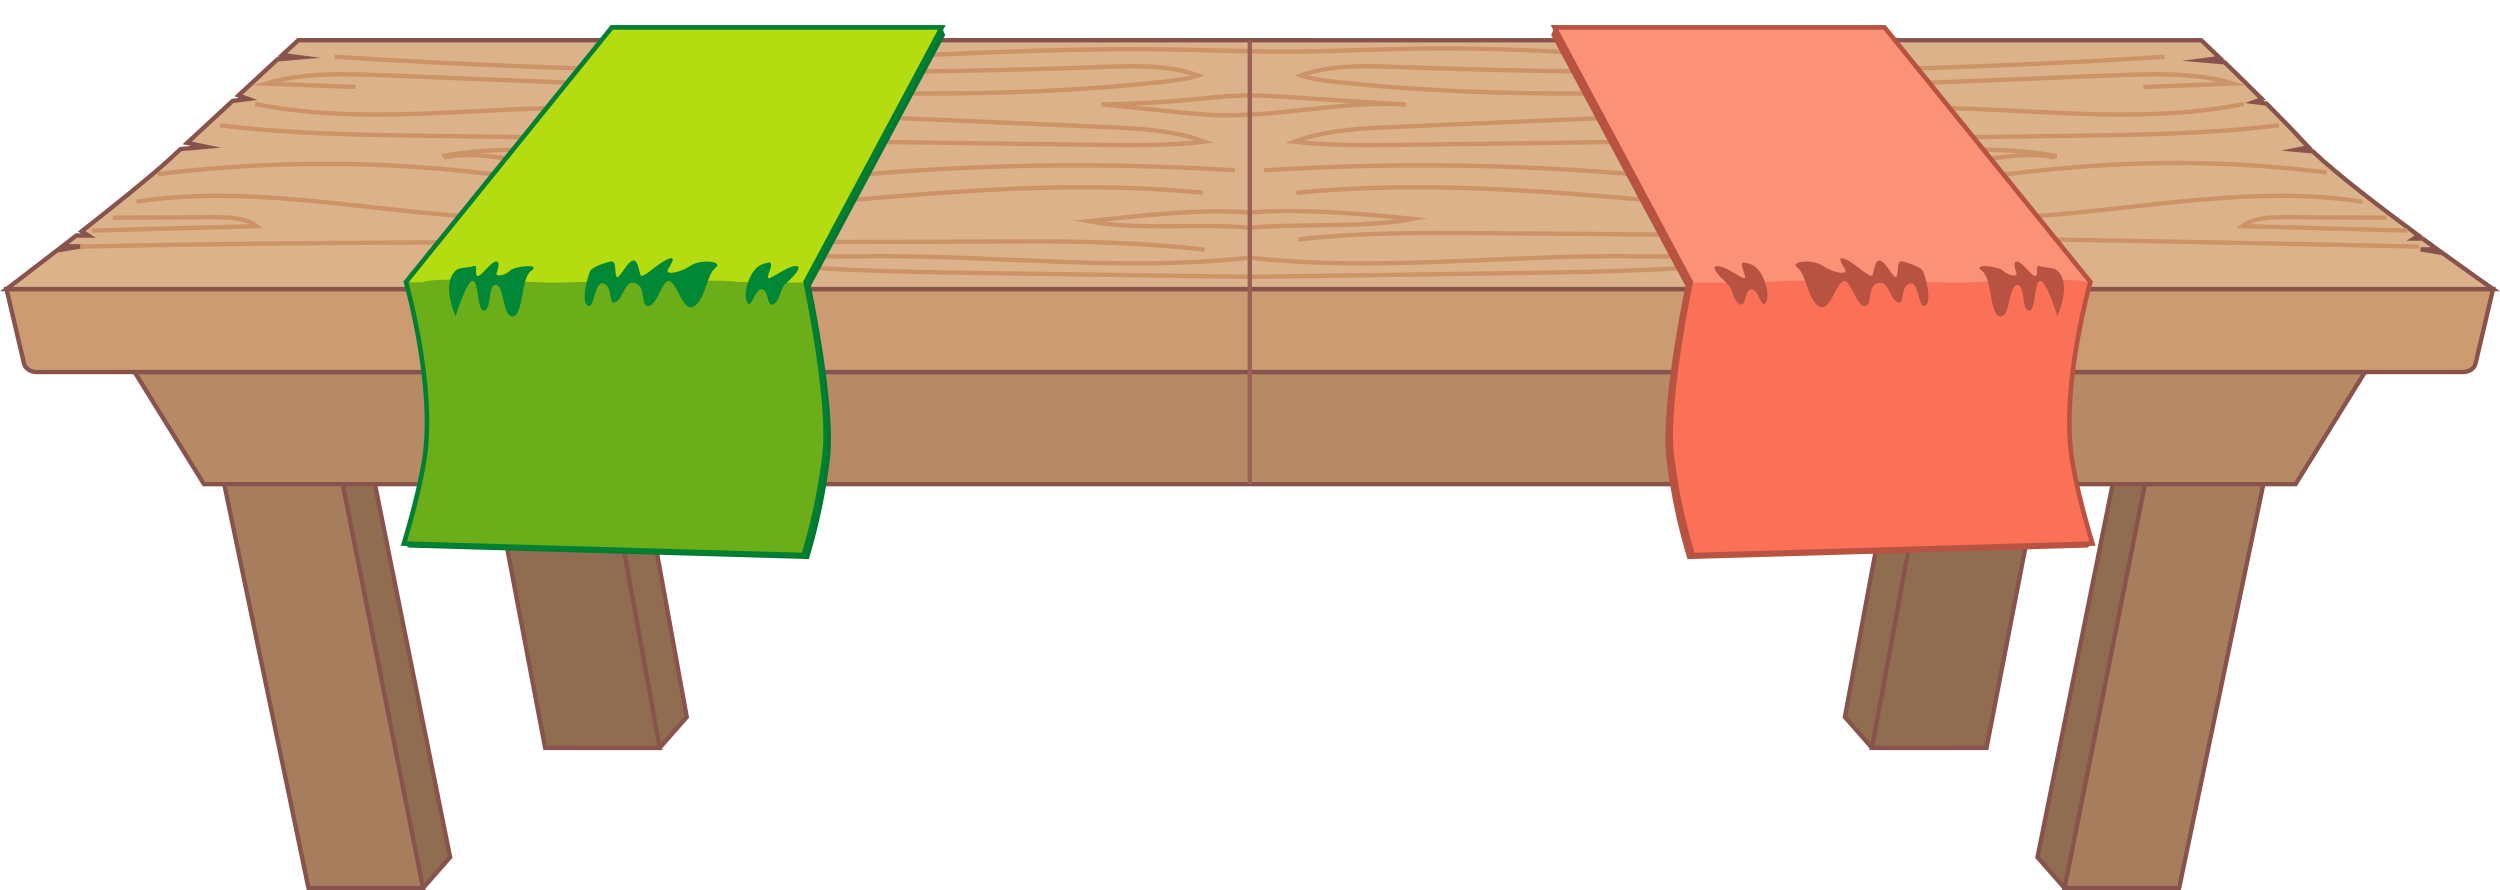 <svg xmlns="http://www.w3.org/2000/svg" xmlns:xlink="http://www.w3.org/1999/xlink" viewBox="0 0 1684.82 599.96"><defs><style>.cls-1,.cls-10,.cls-2,.cls-8{fill:none;}.cls-1{stroke:#018034;}.cls-1,.cls-10,.cls-12,.cls-17,.cls-2,.cls-3,.cls-4,.cls-5,.cls-6,.cls-7,.cls-8{stroke-miterlimit:10;}.cls-1,.cls-2{stroke-width:3.11px;}.cls-17,.cls-2{stroke:#b75340;}.cls-3{fill:#906d50;}.cls-3,.cls-4,.cls-5,.cls-6,.cls-7{stroke:#87534c;}.cls-10,.cls-3,.cls-4,.cls-5,.cls-6,.cls-7,.cls-8{stroke-width:2.94px;}.cls-4{fill:#b68a65;}.cls-5{fill:#cd9b72;}.cls-6{fill:#dcb28a;}.cls-7{fill:#a77e5d;}.cls-8{stroke:#cd9368;}.cls-9{fill:#cd9368;}.cls-10{stroke:#9b5f57;}.cls-11{fill:#017931;}.cls-12{fill:#6cad1a;stroke:#76c68b;}.cls-12,.cls-17{stroke-width:1.15px;}.cls-13{clip-path:url(#clip-path);}.cls-14{fill:#b5dc10;}.cls-15{fill:#018837;}.cls-16{fill:#b75340;}.cls-17{fill:#fb7158;}.cls-18{clip-path:url(#clip-path-2);}.cls-19{fill:#fb9278;}</style><clipPath id="clip-path" transform="translate(0 16.92)"><path class="cls-1" d="M634.71,1.55H412.31L273.57,173.14s19.21,67.39,12.89,116c-3,23.44-14.28,60.29-14.28,60.29l269.33,7.72a390.54,390.54,0,0,0,14.28-68c4.08-36.42-12.9-116-12.9-116Z"/></clipPath><clipPath id="clip-path-2" transform="translate(0 16.92)"><path class="cls-2" d="M1047.65,1.55h222.4l138.74,171.59s-19.21,67.39-12.9,116c3,23.44,14.28,60.29,14.28,60.29l-269.32,7.72a390.54,390.54,0,0,1-14.28-68c-4.08-36.42,12.89-116,12.89-116Z"/></clipPath></defs><g id="Layer_2" data-name="Layer 2"><g id="Layer_1-2" data-name="Layer 1"><polygon class="cls-3" points="1243.33 483.23 1261.58 504 1317.76 504 1369.43 233.92 1289.63 233.92 1243.33 483.23"/><polygon class="cls-3" points="1261.58 504 1338.78 504 1391.16 233.92 1311.36 233.92 1261.58 504"/><polygon class="cls-3" points="462.83 483.23 444.57 504 388.4 504 337.73 233.92 417.53 233.92 462.83 483.23"/><polygon class="cls-3" points="444.57 504 367.38 504 316 233.92 395.8 233.92 444.57 504"/><polygon class="cls-4" points="842.26 250.73 90.7 250.73 137.47 326.3 842.26 326.3 1547.06 326.3 1593.83 250.73 842.26 250.73"/><path class="cls-5" d="M1659.79,233.81H24.74c-4.18,0-7.76-2.4-8.54-5.71L4.39,177.89H1680.14l-11.81,50.21C1667.55,231.41,1664,233.81,1659.79,233.81Z" transform="translate(0 16.92)"/><path class="cls-6" d="M1646,153.56l-14.65-2.42h11.31q-4.85-3.52-10-7.28h-5.84l3.15-2c-26.16-19.27-55.85-42-71.35-56.82l-11.24-1,8.48-1.71c-.88-.89-1.7-1.75-2.45-2.56-7.45-8.12-16.67-17.59-25.94-26.88l-8.38-1.08,5.33-2c-9.08-9.06-18-17.78-25.23-24.74L1484,23.75l12.09-1.57c-7.6-7.32-12.61-12-12.61-12H201l-10.78,10,12.05,1.56L187,23.06,160.75,47.37l6.46,2.38-10.49,1.36L126.13,79.4,138.91,82l-17.22,1.53-7.37,6.82C102,101.73,77.65,121.24,55,139l4.48,2.82H51.39c-3.18,2.48-6.31,4.92-9.36,7.28H55L38.5,151.78C19.29,166.64,4.39,177.89,4.39,177.89H1680.14S1665.51,167.7,1646,153.56Z" transform="translate(0 16.92)"/><polygon class="cls-3" points="303.35 577.72 285.09 598.49 228.92 598.49 172.87 326.3 252.67 326.3 303.35 577.72"/><polygon class="cls-7" points="285.09 598.49 207.89 598.49 151.13 326.3 230.94 326.3 285.09 598.49"/><polygon class="cls-3" points="1373.13 577.72 1391.38 598.49 1447.56 598.49 1503.6 326.3 1423.8 326.3 1373.13 577.72"/><polygon class="cls-7" points="1391.38 598.49 1468.58 598.49 1525.34 326.3 1445.54 326.3 1391.38 598.49"/><path class="cls-8" d="M225.41,21.36c171.93,10.84,344.68,13.13,517,6.86,22-.8,44.89-1.59,64.92,5.72C800.56,36.29,793.22,37.2,786,38c-110.9,12.44-223.52,8-335.35,3.5L259.24,33.83c-26.94-1.08-54.76-2-80,5.59l60.36,2.28" transform="translate(0 16.92)"/><path class="cls-8" d="M172,53.16c62.2,12.64,127.51,5,191.6,3,52.46-1.62,105,.63,157.37,2.88l223.59,9.6c22.87,1,46.4,2.09,67.16,9.93-24.24,2.78-48.84,2.45-73.31,2.12L290.61,74.65c-47.59-.65-95.35-1.3-142.4-7.13" transform="translate(0 16.92)"/><path class="cls-8" d="M106.36,100.47a916.45,916.45,0,0,1,222.05-.37c26.12,3.15,52,7.43,78.35,9.3,59.1,4.19,118.32-3.93,177.33-8.91A1685.29,1685.29,0,0,1,832.28,97.9" transform="translate(0 16.92)"/><path class="cls-8" d="M298,88.28c60.55-11.27,123.8,3.51,185.81.22,20.51-1.09,42.67-3.89,60.39,4.53a838.19,838.19,0,0,1-198.47-2.6c-15.4-2.05-31.34-4.51-46.4-1.2" transform="translate(0 16.92)"/><path class="cls-8" d="M92,119.05c72-11.34,145.79,4.41,218.92,9.54C477.26,140.26,644.72,96.65,810.5,113" transform="translate(0 16.92)"/><path class="cls-8" d="M54,149.28c211-4.73,422.1-2.21,633.17-3.52,40.7-.25,84.31.94,124.61,5.55" transform="translate(0 16.92)"/><path class="cls-8" d="M76,129.77l67.8-.29c10.27,0,21.66.24,29.11,6l-111,3" transform="translate(0 16.92)"/><path class="cls-8" d="M843.16,126.41c-33.35-3-76.23,2.2-109.51,5.74,32.61,6.38,75.17,1.27,108.49,4.43" transform="translate(0 16.92)"/><path class="cls-8" d="M840.79,156.86c-81.63,9-164.45-1.26-246.83-1.11-19.49,0-39,.66-58.44-.46-18.49-1.08-37.7-3.65-55.09,1.53" transform="translate(0 16.92)"/><path class="cls-8" d="M479.87,156.91c61.43,8.47,124,9.37,186.33,10.25L845,169.69" transform="translate(0 16.92)"/><path class="cls-8" d="M1458.74,21.36c-171.93,10.84-344.68,13.13-517,6.86-22-.8-44.89-1.59-64.93,5.72,6.74,2.35,14.08,3.26,21.35,4.07,110.9,12.44,223.52,8,335.35,3.5l191.36-7.68c26.93-1.08,54.76-2,80,5.59l-60.36,2.28" transform="translate(0 16.92)"/><path class="cls-8" d="M1512.11,53.16c-62.21,12.64-127.51,5-191.61,3-52.45-1.62-105,.63-157.37,2.88l-223.58,9.6c-22.87,1-46.4,2.09-67.16,9.93,24.24,2.78,48.83,2.45,73.31,2.12l447.84-6.06c47.59-.65,95.35-1.3,142.4-7.13" transform="translate(0 16.92)"/><path class="cls-8" d="M1568.08,99.32c-73.43-9.13-138.86-8.1-212.35.78-26.11,3.15-52,7.43-78.34,9.3-59.1,4.19-118.32-3.93-177.33-8.91A1685.29,1685.29,0,0,0,851.87,97.9" transform="translate(0 16.92)"/><path class="cls-8" d="M1386.18,88.28c-60.55-11.27-123.81,3.51-185.81.22-20.52-1.09-42.67-3.89-60.39,4.53a838.2,838.2,0,0,0,198.47-2.6c15.4-2.05,31.34-4.51,46.4-1.2" transform="translate(0 16.92)"/><path class="cls-8" d="M1592.2,119.05c-72-11.34-145.79,4.41-218.92,9.54C1206.89,140.26,1039.43,96.65,873.65,113" transform="translate(0 16.92)"/><path class="cls-8" d="M1630.17,149.28q-316.5-7.09-633.13-9.07c-40.7-.25-81.58-.43-121.88,4.19" transform="translate(0 16.92)"/><path class="cls-8" d="M1608.19,129.77l-67.8-.29c-10.27,0-21.66.24-29.11,6l111,3" transform="translate(0 16.92)"/><path class="cls-8" d="M841,126.41c33.36-3,77.75.65,111,4.19-32.62,6.38-76.68,2.82-110,6" transform="translate(0 16.92)"/><path class="cls-8" d="M843.36,156.86c81.63,9,164.45-1.26,246.83-1.11,19.49,0,39,.66,58.44-.46,18.48-1.08,37.7-3.65,55.09,1.53" transform="translate(0 16.92)"/><path class="cls-8" d="M1204.28,156.91c-61.43,8.47-124,9.37-186.33,10.25l-178.81,2.53" transform="translate(0 16.92)"/><path class="cls-9" d="M946.29,52.05q-39.85-2.56-79.71-5.12c-13.21-.84-26.39-1.41-39.61-.44-13,.95-26,2.53-39.06,3.47q-22.26,1.6-44.59,2c-1.93,0-1.85,2.76,0,2.95l38.63,4c12.65,1.31,25.32,2.82,38,3.23,25.44.82,50.79-2.88,76-5.34a395,395,0,0,1,42.67-2.28,1.47,1.47,0,0,0,0-2.94c-25.43-.28-50.66,3.29-75.93,5.69a368.69,368.69,0,0,1-38.17,2c-12.73-.13-25.4-1.55-38-2.85l-43.25-4.45v2.95q19.9-.33,39.78-1.64c13.06-.86,26.06-2.27,39.1-3.41,6.64-.58,13.28-1,19.95-1s13.09.32,19.63.71c13.2.78,26.39,1.68,39.58,2.53L946.29,55c1.89.12,1.89-2.82,0-2.94Z" transform="translate(0 16.92)"/><path class="cls-9" d="M628.11,21.43c57.68-2.38,115.42-4.74,173.16-3.31,28.62.71,57.19,1.8,85.83,1.05s57-2,85.54-2q48,.08,95.82,3.42c1.89.13,1.89-2.81,0-2.94q-43.05-3-86.22-3.37c-28.54-.24-57,.73-85.53,1.63s-57.17.32-85.8-.51-57.41-.87-86.12-.28c-32.24.67-64.46,2-96.68,3.32-1.89.08-1.9,3,0,2.95Z" transform="translate(0 16.92)"/><line class="cls-10" x1="842.26" y1="27.05" x2="842.26" y2="326.3"/><path class="cls-11" d="M637,6.65l-2.27-5.1L415.87,4.25,277.13,175.84s19.21,67.39,12.89,116c-2.64,20.31-15.54,49.84-17.84,57.6a14.52,14.52,0,0,0,3.56,2.69l269.33,7.73a390.79,390.79,0,0,0,14.28-68c4.08-36.42-12.9-116-12.9-116Z" transform="translate(0 16.92)"/><path class="cls-12" d="M634.71,1.55H412.31L273.57,173.14s19.21,67.39,12.89,116c-3,23.44-14.28,60.29-14.28,60.29l269.33,7.72a390.54,390.54,0,0,0,14.28-68c4.08-36.42-12.9-116-12.9-116Z" transform="translate(0 16.92)"/><g class="cls-13"><path class="cls-14" d="M248.62,170.1s34.17,4.71,36.82,3,24.93-1.67,29.47-2,46.85,2.39,54.78,2.48,54.41-1.51,62.72-1.14,50.25-.66,57,0,25.51,1.33,30.89,1.14,44,0,44,0l112-190.58L386.87-12.78Z" transform="translate(0 16.92)"/></g><path class="cls-1" d="M634.71,1.55H412.31L273.57,173.14s19.21,67.39,12.89,116c-3,23.44-14.28,60.29-14.28,60.29l269.33,7.72a390.54,390.54,0,0,0,14.28-68c4.08-36.42-12.9-116-12.9-116Z" transform="translate(0 16.92)"/><path class="cls-15" d="M307.09,165.54s-10,6.85,0,30.74c0,0,7.17-23.89,11.47-23.89s2.87,21.18,7.88,20.09,2.15-17.92,7.89-17.37,4.3,22.26,11.46,21.17,5-25.64,12.19-30.74-11.47-3-14.34,0-10,4.63-8.95,1.48,2.71-8.34-.87-7.61-10.15,10.91-12.18,9.59.87-8-2.7-6.59S309.3,162.93,307.09,165.54Z" transform="translate(0 16.92)"/><path class="cls-15" d="M397.64,165.91c-1.61,3.65-6.33,20.51-1.53,23.16s4.15-17,10.7-14.89,2.84,15.71,8.3,12.4S421.23,171,428.54,174s2.72,15.71,8.62,15.3,9.39-19.43,14.63-16.46,8.95,21.69,16.37,16.47,8.08-21.26,14-25.73-10.05-6.12-17-1.32-17,6.28-15.07,2.64,6.77-10.42-.87-6.78-16.6,13.73-17.69,10.09-2-12.14-6.33-8.88-8.52,13-9.83,10,.44-11.15-4.14-10S398.84,163.16,397.64,165.91Z" transform="translate(0 16.92)"/><path class="cls-15" d="M508.34,165.24c-4,4.9-7.64,16-4.8,21.51s5-8.93,9.82-8.77,3.28,12.9,8.08,10,3.71-9.68,7.86-13.48,13.32-12.74,6.33-12.08-19,11.42-18.12,7.12,4.59-10.59-.22-9.43S510.41,162.72,508.34,165.24Z" transform="translate(0 16.92)"/><path class="cls-16" d="M1045.37,6.65l2.28-5.1,218.84,2.7,138.74,171.59s-19.21,67.39-12.9,116c2.64,20.31,15.54,49.84,17.84,57.6a14.39,14.39,0,0,1-3.55,2.69l-269.33,7.73a390.79,390.79,0,0,1-14.28-68c-4.08-36.42,12.9-116,12.9-116Z" transform="translate(0 16.92)"/><path class="cls-17" d="M1047.65,1.55h222.4l138.74,171.59s-19.21,67.39-12.9,116c3,23.44,14.28,60.29,14.28,60.29l-269.32,7.72a390.54,390.54,0,0,1-14.28-68c-4.08-36.42,12.89-116,12.89-116Z" transform="translate(0 16.92)"/><g class="cls-18"><path class="cls-19" d="M1442.76,170.1s-34.17,4.71-36.81,3-24.94-1.67-29.47-2-46.85,2.39-54.79,2.48-54.41-1.51-62.72-1.14-50.25-.66-57,0-25.51,1.33-30.89,1.14-44,0-44,0l-112-190.58,289.46,4.14Z" transform="translate(0 16.92)"/></g><path class="cls-2" d="M1047.65,1.55h222.4l138.74,171.59s-19.21,67.39-12.9,116c3,23.44,14.28,60.29,14.28,60.29l-269.32,7.72a390.54,390.54,0,0,1-14.28-68c-4.08-36.42,12.89-116,12.89-116Z" transform="translate(0 16.92)"/><path class="cls-16" d="M1386.51,165.54s10,6.85,0,30.74c0,0-7.16-23.89-11.46-23.89s-2.87,21.18-7.89,20.09-2.15-17.92-7.88-17.37-4.3,22.26-11.46,21.17-5-25.64-12.19-30.74,11.47-3,14.34,0,10,4.63,8.94,1.48-2.7-8.34.87-7.61,10.15,10.91,12.18,9.59-.87-8,2.71-6.59S1384.31,162.93,1386.51,165.54Z" transform="translate(0 16.92)"/><path class="cls-16" d="M1296,165.91c1.6,3.65,6.33,20.51,1.53,23.16s-4.15-17-10.7-14.89-2.84,15.71-8.3,12.4S1272.38,171,1265.07,174s-2.73,15.71-8.62,15.3-9.39-19.43-14.63-16.46-9,21.69-16.38,16.47-8.07-21.26-14-25.73,10-6.12,17-1.32,17,6.28,15.07,2.64-6.77-10.42.87-6.78,16.59,13.73,17.69,10.09,2-12.14,6.33-8.88,8.51,13,9.82,10-.43-11.15,4.15-10S1294.76,163.16,1296,165.91Z" transform="translate(0 16.92)"/><path class="cls-16" d="M1185.27,165.24c4,4.9,7.64,16,4.8,21.51s-5-8.93-9.82-8.77-3.28,12.9-8.08,10-3.71-9.68-7.86-13.48S1151,161.77,1158,162.43s19,11.42,18.13,7.12-4.59-10.59.22-9.43S1183.2,162.72,1185.27,165.24Z" transform="translate(0 16.92)"/></g></g></svg>